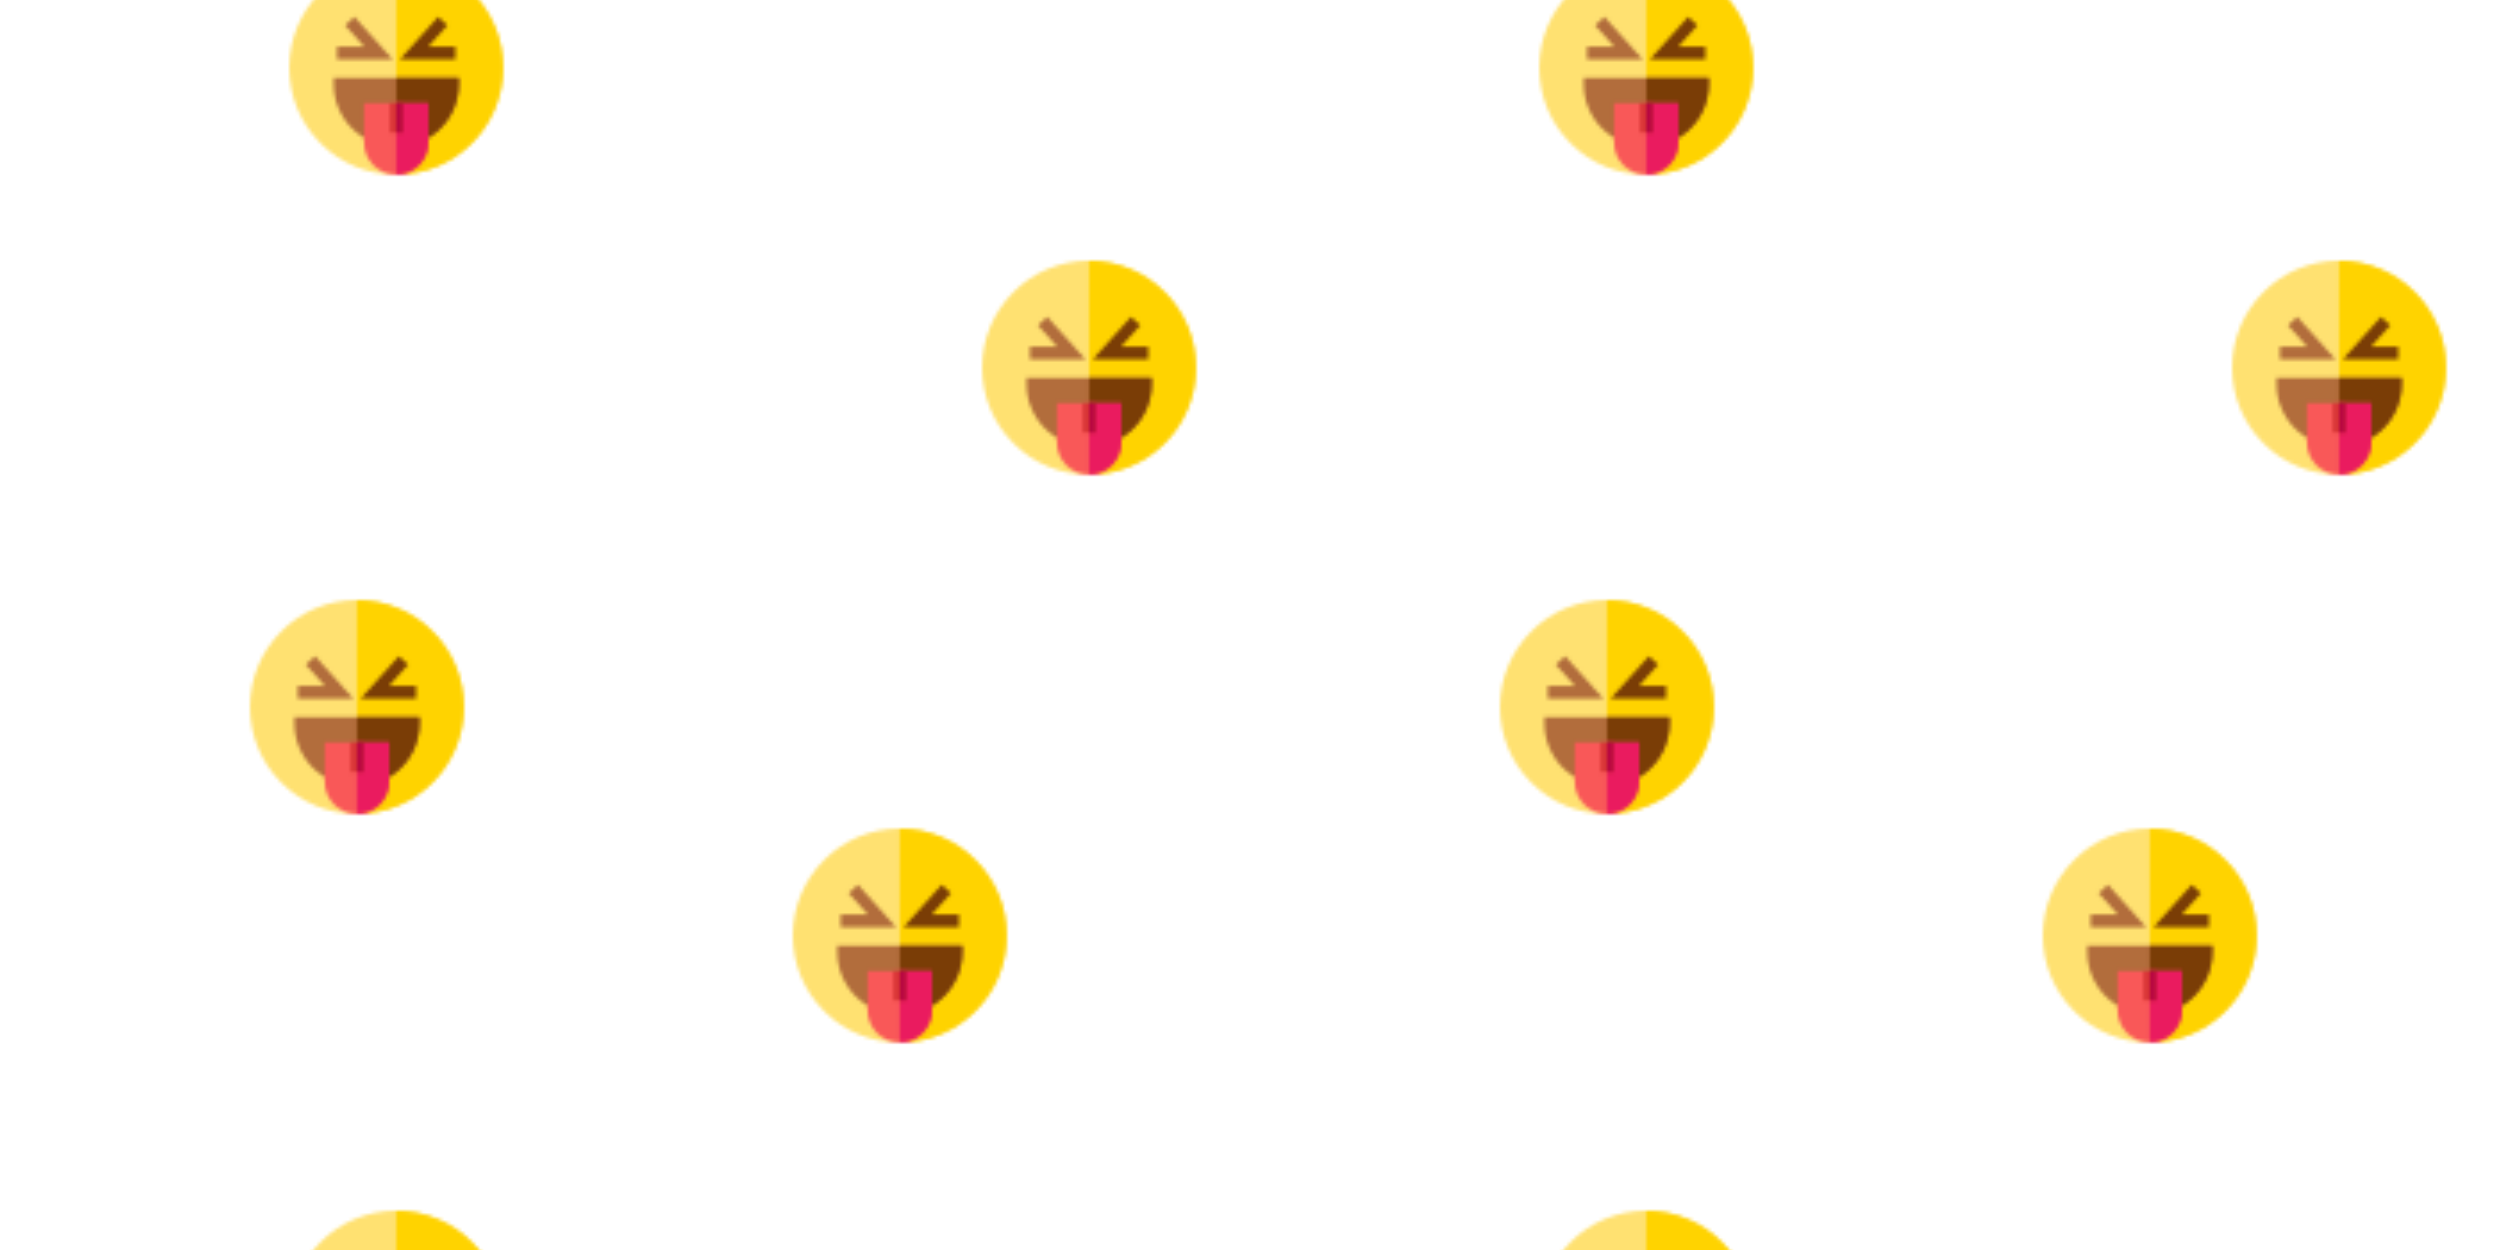 <svg xmlns="http://www.w3.org/2000/svg" xmlns:xlink="http://www.w3.org/1999/xlink" xmlns:fi="http://pattern.flaticon.com/" x="0" y="0" width="700" height="350" viewBox="0 0 700 350"><rect x="0px" y="0px" width="100%" height="100%" opacity="1" fill="#ffffff"/><defs><g transform="matrix(0.117 0 0 0.117 81 -11)" id="L1_21"><path d="m512 256c0 68.379-26.629 132.672-74.98 181.02-48.348 48.352-112.641 74.98-181.02 74.98s-132.672-26.629-181.02-74.98c-48.352-48.348-74.98-112.641-74.98-181.02s26.629-132.672 74.98-181.02c48.348-48.352 112.641-74.98 181.02-74.98s132.672 26.629 181.02 74.98c48.352 48.348 74.98 112.641 74.98 181.02zm0 0" fill="#ffe171"/><path d="m512 256c0 68.379-26.629 132.672-74.98 181.02-48.348 48.352-112.641 74.98-181.02 74.98v-512c68.379 0 132.672 26.629 181.02 74.98 48.352 48.348 74.98 112.641 74.98 181.02zm0 0" fill="#ffd300"/><path d="m397.582 235.941h-132.672l91.238-101.406 22.305 20.066-46.195 51.34h65.324zm0 0" fill="#7a3d06"/><path d="m247.09 235.941h-132.672v-30h65.324l-46.195-51.34 22.305-20.066zm0 0" fill="#b26d3c"/><path d="m405.711 280.469v15c0 82.551-67.16 149.711-149.711 149.711s-149.711-67.16-149.711-149.711v-15zm0 0" fill="#b26d3c"/><path d="m405.711 280.469v15c0 82.551-67.16 149.711-149.711 149.711v-164.711zm0 0" fill="#7a3d06"/><path d="m333.148 340.672v94.18c0 42.539-34.609 77.148-77.148 77.148s-77.148-34.609-77.148-77.148v-94.18zm0 0" fill="#f95858"/><path d="m333.148 340.672v94.18c0 42.539-34.609 77.148-77.148 77.148v-171.328zm0 0" fill="#ea1b5f"/><path d="m241 340.672h30v70.828h-30zm0 0" fill="#d83535"/><path d="m256 340.672h15v70.828h-15zm0 0" fill="#b70641"/></g><g transform="matrix(0.117 0 0 0.117 222 232)" id="L1_22"><path d="m512 256c0 68.379-26.629 132.672-74.98 181.02-48.348 48.352-112.641 74.98-181.02 74.98s-132.672-26.629-181.02-74.98c-48.352-48.348-74.98-112.641-74.98-181.02s26.629-132.672 74.98-181.02c48.348-48.352 112.641-74.98 181.02-74.98s132.672 26.629 181.02 74.98c48.352 48.348 74.98 112.641 74.98 181.02zm0 0" fill="#ffe171"/><path d="m512 256c0 68.379-26.629 132.672-74.98 181.02-48.348 48.352-112.641 74.98-181.02 74.98v-512c68.379 0 132.672 26.629 181.02 74.98 48.352 48.348 74.98 112.641 74.98 181.02zm0 0" fill="#ffd300"/><path d="m397.582 235.941h-132.672l91.238-101.406 22.305 20.066-46.195 51.34h65.324zm0 0" fill="#7a3d06"/><path d="m247.09 235.941h-132.672v-30h65.324l-46.195-51.34 22.305-20.066zm0 0" fill="#b26d3c"/><path d="m405.711 280.469v15c0 82.551-67.16 149.711-149.711 149.711s-149.711-67.16-149.711-149.711v-15zm0 0" fill="#b26d3c"/><path d="m405.711 280.469v15c0 82.551-67.16 149.711-149.711 149.711v-164.711zm0 0" fill="#7a3d06"/><path d="m333.148 340.672v94.18c0 42.539-34.609 77.148-77.148 77.148s-77.148-34.609-77.148-77.148v-94.18zm0 0" fill="#f95858"/><path d="m333.148 340.672v94.18c0 42.539-34.609 77.148-77.148 77.148v-171.328zm0 0" fill="#ea1b5f"/><path d="m241 340.672h30v70.828h-30zm0 0" fill="#d83535"/><path d="m256 340.672h15v70.828h-15zm0 0" fill="#b70641"/></g><g transform="matrix(0.117 0 0 0.117 275 73)" id="L1_23"><path d="m512 256c0 68.379-26.629 132.672-74.98 181.02-48.348 48.352-112.641 74.98-181.02 74.98s-132.672-26.629-181.02-74.98c-48.352-48.348-74.98-112.641-74.98-181.02s26.629-132.672 74.98-181.02c48.348-48.352 112.641-74.98 181.02-74.98s132.672 26.629 181.02 74.98c48.352 48.348 74.98 112.641 74.98 181.02zm0 0" fill="#ffe171"/><path d="m512 256c0 68.379-26.629 132.672-74.98 181.02-48.348 48.352-112.641 74.98-181.02 74.98v-512c68.379 0 132.672 26.629 181.02 74.98 48.352 48.348 74.98 112.641 74.98 181.02zm0 0" fill="#ffd300"/><path d="m397.582 235.941h-132.672l91.238-101.406 22.305 20.066-46.195 51.34h65.324zm0 0" fill="#7a3d06"/><path d="m247.09 235.941h-132.672v-30h65.324l-46.195-51.34 22.305-20.066zm0 0" fill="#b26d3c"/><path d="m405.711 280.469v15c0 82.551-67.16 149.711-149.711 149.711s-149.711-67.16-149.711-149.711v-15zm0 0" fill="#b26d3c"/><path d="m405.711 280.469v15c0 82.551-67.16 149.711-149.711 149.711v-164.711zm0 0" fill="#7a3d06"/><path d="m333.148 340.672v94.18c0 42.539-34.609 77.148-77.148 77.148s-77.148-34.609-77.148-77.148v-94.18zm0 0" fill="#f95858"/><path d="m333.148 340.672v94.18c0 42.539-34.609 77.148-77.148 77.148v-171.328zm0 0" fill="#ea1b5f"/><path d="m241 340.672h30v70.828h-30zm0 0" fill="#d83535"/><path d="m256 340.672h15v70.828h-15zm0 0" fill="#b70641"/></g><g transform="matrix(0.117 0 0 0.117 70 168)" id="L1_24"><path d="m512 256c0 68.379-26.629 132.672-74.98 181.02-48.348 48.352-112.641 74.98-181.02 74.98s-132.672-26.629-181.02-74.98c-48.352-48.348-74.98-112.641-74.98-181.02s26.629-132.672 74.98-181.02c48.348-48.352 112.641-74.98 181.02-74.98s132.672 26.629 181.02 74.98c48.352 48.348 74.98 112.641 74.98 181.02zm0 0" fill="#ffe171"/><path d="m512 256c0 68.379-26.629 132.672-74.98 181.02-48.348 48.352-112.641 74.98-181.02 74.98v-512c68.379 0 132.672 26.629 181.02 74.98 48.352 48.348 74.98 112.641 74.98 181.02zm0 0" fill="#ffd300"/><path d="m397.582 235.941h-132.672l91.238-101.406 22.305 20.066-46.195 51.34h65.324zm0 0" fill="#7a3d06"/><path d="m247.09 235.941h-132.672v-30h65.324l-46.195-51.34 22.305-20.066zm0 0" fill="#b26d3c"/><path d="m405.711 280.469v15c0 82.551-67.16 149.711-149.711 149.711s-149.711-67.16-149.711-149.711v-15zm0 0" fill="#b26d3c"/><path d="m405.711 280.469v15c0 82.551-67.16 149.711-149.711 149.711v-164.711zm0 0" fill="#7a3d06"/><path d="m333.148 340.672v94.18c0 42.539-34.609 77.148-77.148 77.148s-77.148-34.609-77.148-77.148v-94.18zm0 0" fill="#f95858"/><path d="m333.148 340.672v94.18c0 42.539-34.609 77.148-77.148 77.148v-171.328zm0 0" fill="#ea1b5f"/><path d="m241 340.672h30v70.828h-30zm0 0" fill="#d83535"/><path d="m256 340.672h15v70.828h-15zm0 0" fill="#b70641"/></g></defs><g fi:class="KUsePattern"><pattern id="pattern_L1_21" width="350" height="350" patternUnits="userSpaceOnUse"><use xlink:href="#L1_21" x="-350" y="-350"/><use xlink:href="#L1_21" x="0" y="-350"/><use xlink:href="#L1_21" x="350" y="-350"/><use xlink:href="#L1_21" x="-350" y="0"/><use xlink:href="#L1_21" x="0" y="0"/><use xlink:href="#L1_21" x="350" y="0"/><use xlink:href="#L1_21" x="-350" y="350"/><use xlink:href="#L1_21" x="0" y="350"/><use xlink:href="#L1_21" x="350" y="350"/></pattern><rect x="0" y="0" width="100%" height="100%" fill="url(#pattern_L1_21)"/></g><g fi:class="KUsePattern"><pattern id="pattern_L1_22" width="350" height="350" patternUnits="userSpaceOnUse"><use xlink:href="#L1_22" x="-350" y="-350"/><use xlink:href="#L1_22" x="0" y="-350"/><use xlink:href="#L1_22" x="350" y="-350"/><use xlink:href="#L1_22" x="-350" y="0"/><use xlink:href="#L1_22" x="0" y="0"/><use xlink:href="#L1_22" x="350" y="0"/><use xlink:href="#L1_22" x="-350" y="350"/><use xlink:href="#L1_22" x="0" y="350"/><use xlink:href="#L1_22" x="350" y="350"/></pattern><rect x="0" y="0" width="100%" height="100%" fill="url(#pattern_L1_22)"/></g><g fi:class="KUsePattern"><pattern id="pattern_L1_23" width="350" height="350" patternUnits="userSpaceOnUse"><use xlink:href="#L1_23" x="-350" y="-350"/><use xlink:href="#L1_23" x="0" y="-350"/><use xlink:href="#L1_23" x="350" y="-350"/><use xlink:href="#L1_23" x="-350" y="0"/><use xlink:href="#L1_23" x="0" y="0"/><use xlink:href="#L1_23" x="350" y="0"/><use xlink:href="#L1_23" x="-350" y="350"/><use xlink:href="#L1_23" x="0" y="350"/><use xlink:href="#L1_23" x="350" y="350"/></pattern><rect x="0" y="0" width="100%" height="100%" fill="url(#pattern_L1_23)"/></g><g fi:class="KUsePattern"><pattern id="pattern_L1_24" width="350" height="350" patternUnits="userSpaceOnUse"><use xlink:href="#L1_24" x="-350" y="-350"/><use xlink:href="#L1_24" x="0" y="-350"/><use xlink:href="#L1_24" x="350" y="-350"/><use xlink:href="#L1_24" x="-350" y="0"/><use xlink:href="#L1_24" x="0" y="0"/><use xlink:href="#L1_24" x="350" y="0"/><use xlink:href="#L1_24" x="-350" y="350"/><use xlink:href="#L1_24" x="0" y="350"/><use xlink:href="#L1_24" x="350" y="350"/></pattern><rect x="0" y="0" width="100%" height="100%" fill="url(#pattern_L1_24)"/></g></svg>